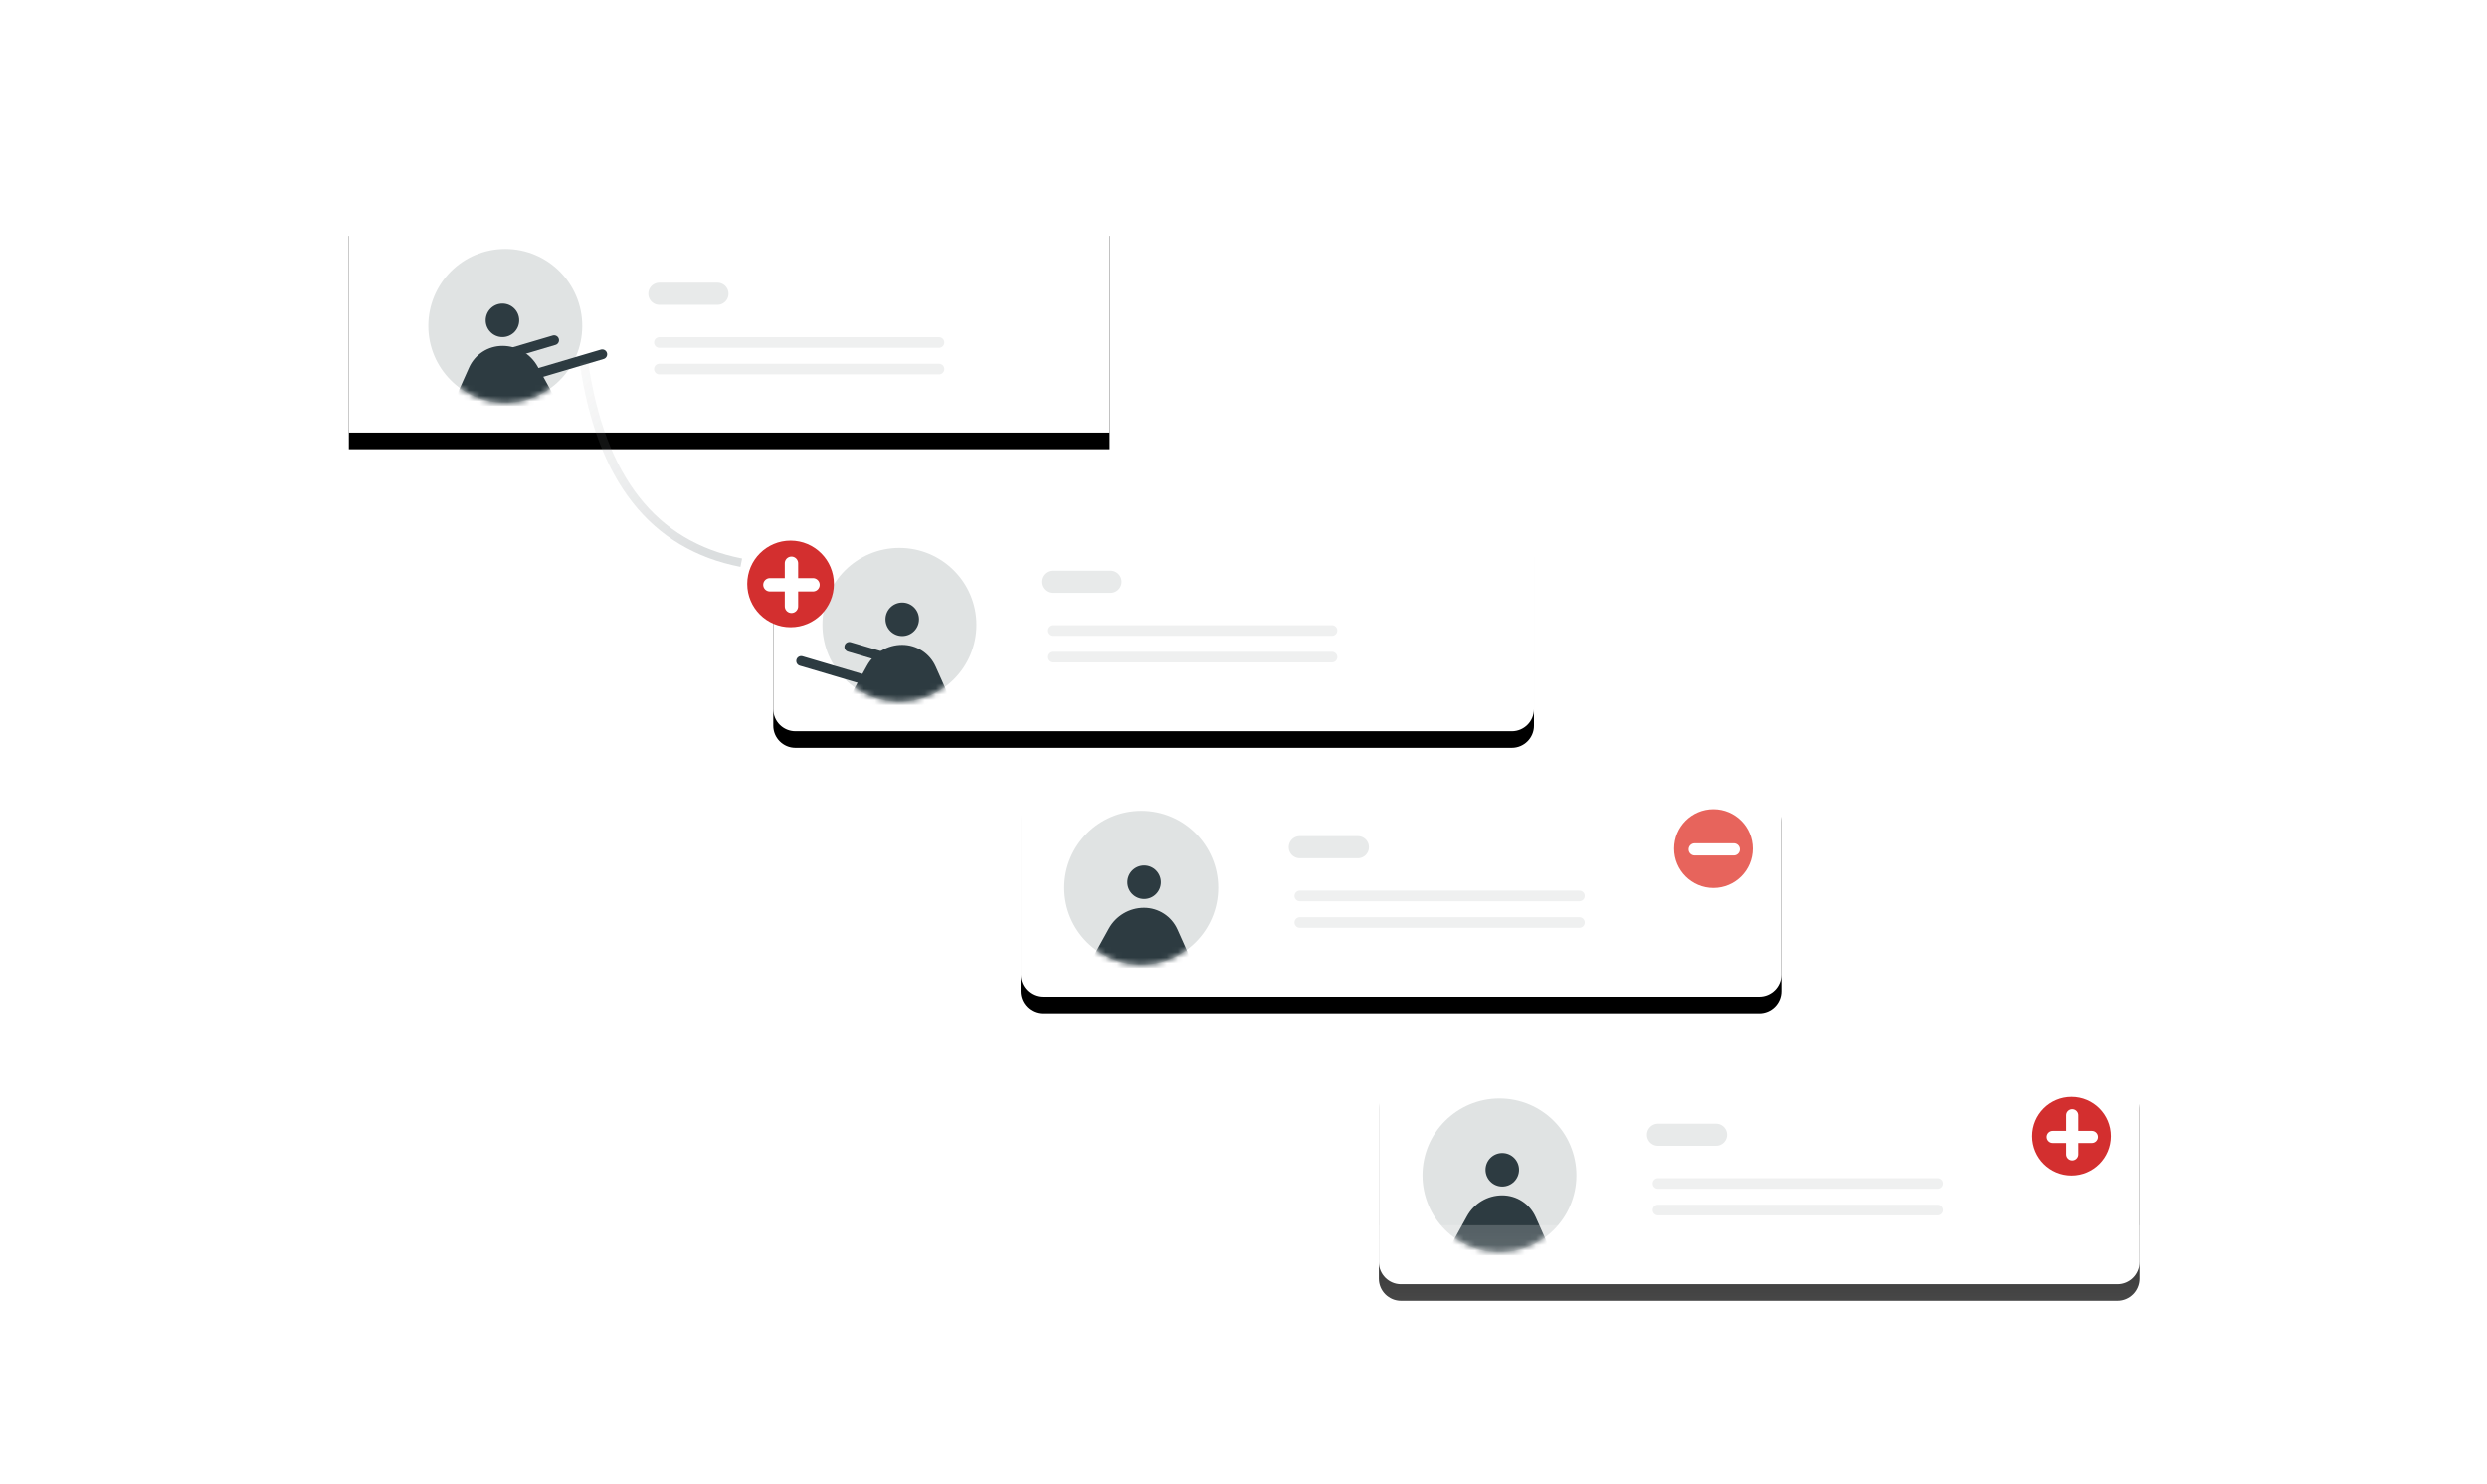 <?xml version="1.0" encoding="UTF-8"?>
<svg width="449px" height="268px" viewBox="0 0 449 268" version="1.1" xmlns="http://www.w3.org/2000/svg" xmlns:xlink="http://www.w3.org/1999/xlink">
    <!-- Generator: Sketch 52.3 (67297) - http://www.bohemiancoding.com/sketch -->
    <title>big-feature-seamless-collaboration</title>
    <desc>Created with Sketch.</desc>
    <defs>
        <path d="M4.583,0.314 L133.921,0.314 C136.13,0.314 137.921,2.105 137.921,4.314 L137.921,34.843 C137.921,37.052 136.13,38.843 133.921,38.843 L4.583,38.843 C2.374,38.843 0.583,37.052 0.583,34.843 L0.583,4.314 C0.583,2.105 2.374,0.314 4.583,0.314 Z" id="path-1"></path>
        <filter x="-18.6%" y="-58.4%" width="137.1%" height="232.4%" filterUnits="objectBoundingBox" id="filter-2">
            <feOffset dx="0" dy="3" in="SourceAlpha" result="shadowOffsetOuter1"></feOffset>
            <feGaussianBlur stdDeviation="8" in="shadowOffsetOuter1" result="shadowBlurOuter1"></feGaussianBlur>
            <feColorMatrix values="0 0 0 0 0   0 0 0 0 0   0 0 0 0 0  0 0 0 0.068 0" type="matrix" in="shadowBlurOuter1"></feColorMatrix>
        </filter>
        <circle id="path-3" cx="13.896" cy="13.896" r="13.896"></circle>
        <path d="M4.583,0.314 L133.921,0.314 C136.13,0.314 137.921,2.105 137.921,4.314 L137.921,34.843 C137.921,37.052 136.13,38.843 133.921,38.843 L4.583,38.843 C2.374,38.843 0.583,37.052 0.583,34.843 L0.583,4.314 C0.583,2.105 2.374,0.314 4.583,0.314 Z" id="path-5"></path>
        <filter x="-18.6%" y="-58.4%" width="137.1%" height="232.4%" filterUnits="objectBoundingBox" id="filter-6">
            <feOffset dx="0" dy="3" in="SourceAlpha" result="shadowOffsetOuter1"></feOffset>
            <feGaussianBlur stdDeviation="8" in="shadowOffsetOuter1" result="shadowBlurOuter1"></feGaussianBlur>
            <feColorMatrix values="0 0 0 0 0   0 0 0 0 0   0 0 0 0 0  0 0 0 0.068 0" type="matrix" in="shadowBlurOuter1"></feColorMatrix>
        </filter>
        <circle id="path-7" cx="13.896" cy="13.896" r="13.896"></circle>
        <path d="M4.583,0.314 L133.921,0.314 C136.13,0.314 137.921,2.105 137.921,4.314 L137.921,34.843 C137.921,37.052 136.13,38.843 133.921,38.843 L4.583,38.843 C2.374,38.843 0.583,37.052 0.583,34.843 L0.583,4.314 C0.583,2.105 2.374,0.314 4.583,0.314 Z" id="path-9"></path>
        <filter x="-18.6%" y="-58.4%" width="137.1%" height="232.4%" filterUnits="objectBoundingBox" id="filter-10">
            <feOffset dx="0" dy="3" in="SourceAlpha" result="shadowOffsetOuter1"></feOffset>
            <feGaussianBlur stdDeviation="8" in="shadowOffsetOuter1" result="shadowBlurOuter1"></feGaussianBlur>
            <feColorMatrix values="0 0 0 0 0   0 0 0 0 0   0 0 0 0 0  0 0 0 0.068 0" type="matrix" in="shadowBlurOuter1"></feColorMatrix>
        </filter>
        <circle id="path-11" cx="13.896" cy="13.896" r="13.896"></circle>
        <polygon id="path-13" points="0.033 0.714 137.371 0.714 137.371 39.243 0.033 39.243"></polygon>
        <filter x="-18.6%" y="-58.4%" width="137.1%" height="232.4%" filterUnits="objectBoundingBox" id="filter-14">
            <feOffset dx="0" dy="3" in="SourceAlpha" result="shadowOffsetOuter1"></feOffset>
            <feGaussianBlur stdDeviation="8" in="shadowOffsetOuter1" result="shadowBlurOuter1"></feGaussianBlur>
            <feColorMatrix values="0 0 0 0 0   0 0 0 0 0   0 0 0 0 0  0 0 0 0.068 0" type="matrix" in="shadowBlurOuter1"></feColorMatrix>
        </filter>
        <circle id="path-15" cx="13.896" cy="13.896" r="13.896"></circle>
        <linearGradient x1="-15.477%" y1="-38.755%" x2="77.523%" y2="92.293%" id="linearGradient-17">
            <stop stop-color="#C8C8C8" stop-opacity="0.129" offset="0%"></stop>
            <stop stop-color="#5D686D" offset="100%"></stop>
        </linearGradient>
        <linearGradient x1="50%" y1="0%" x2="50%" y2="100%" id="linearGradient-18">
            <stop stop-color="#FFFFFF" stop-opacity="0.189" offset="0%"></stop>
            <stop stop-color="#FFFFFF" offset="100%"></stop>
        </linearGradient>
    </defs>
    <g id="big-feature-seamless-collaboration" stroke="none" stroke-width="1" fill="none" fill-rule="evenodd">
        <g id="Group-3" transform="translate(183.248, 140.351)">
            <g id="person" transform="translate(0.441, 0.764)">
                <g id="Rectangle-4">
                    <use fill="black" fill-opacity="1" filter="url(#filter-2)" xlink:href="#path-1"></use>
                    <use fill="#FFFFFF" fill-rule="evenodd" xlink:href="#path-1"></use>
                </g>
                <path d="M50.978,11.861 L61.459,11.861" id="Path-18" stroke="#E8EAEA" stroke-width="4" stroke-linecap="round"></path>
                <path d="M50.978,20.661 L101.459,20.661" id="Path-18" stroke="#EFF0F0" stroke-width="1.92" stroke-linecap="round"></path>
                <path d="M50.978,25.461 L101.459,25.461" id="Path-18" stroke="#EFF0F0" stroke-width="1.92" stroke-linecap="round"></path>
                <g transform="translate(8.458, 5.295)">
                    <mask id="mask-4" fill="white">
                        <use xlink:href="#path-3"></use>
                    </mask>
                    <use id="Oval" fill="#E0E3E3" opacity="0.763" transform="translate(13.896, 13.896) scale(-1, 1) translate(-13.896, -13.896) " xlink:href="#path-3"></use>
                    <g id="Group-67" mask="url(#mask-4)" fill="#2D3B41">
                        <g transform="translate(14.086, 19.005) scale(-1, 1) translate(-14.086, -19.005) translate(4.086, 9.405)">
                            <circle id="Oval-7" cx="9.678" cy="3.488" r="3.025"></circle>
                            <path d="M0.545,18.957 L3.654,12.01 C4.718,9.632 7.081,8.101 9.686,8.101 L9.686,8.101 C12.329,8.101 14.762,9.536 16.04,11.849 L19.968,18.957" id="Path-31"></path>
                        </g>
                    </g>
                </g>
            </g>
            <g id="add-button" transform="translate(118.427, 5.221)">
                <circle id="Oval-3" fill="#E7645C" cx="7.669" cy="7.658" r="7.112"></circle>
                <path d="M4.276,7.801 L11.349,7.801" id="Path-4" stroke="#FFFFFF" stroke-width="2.195" stroke-linecap="round"></path>
            </g>
        </g>
        <g id="Group-3" transform="translate(247.914, 192.274)">
            <g id="person" transform="translate(0.441, 0.764)">
                <g id="Rectangle-4">
                    <use fill="black" fill-opacity="1" filter="url(#filter-6)" xlink:href="#path-5"></use>
                    <use fill="#FFFFFF" fill-rule="evenodd" xlink:href="#path-5"></use>
                </g>
                <path d="M50.978,11.861 L61.459,11.861" id="Path-18" stroke="#E8EAEA" stroke-width="4" stroke-linecap="round"></path>
                <path d="M50.978,20.661 L101.459,20.661" id="Path-18" stroke="#EFF0F0" stroke-width="1.92" stroke-linecap="round"></path>
                <path d="M50.978,25.461 L101.459,25.461" id="Path-18" stroke="#EFF0F0" stroke-width="1.92" stroke-linecap="round"></path>
                <g transform="translate(8.458, 5.295)">
                    <mask id="mask-8" fill="white">
                        <use xlink:href="#path-7"></use>
                    </mask>
                    <use id="Oval" fill="#E0E3E3" opacity="0.763" transform="translate(13.896, 13.896) scale(-1, 1) translate(-13.896, -13.896) " xlink:href="#path-7"></use>
                    <g id="Group-67" mask="url(#mask-8)" fill="#2D3B41">
                        <g transform="translate(14.086, 19.005) scale(-1, 1) translate(-14.086, -19.005) translate(4.086, 9.405)">
                            <circle id="Oval-7" cx="9.678" cy="3.488" r="3.025"></circle>
                            <path d="M0.545,18.957 L3.654,12.01 C4.718,9.632 7.081,8.101 9.686,8.101 L9.686,8.101 C12.329,8.101 14.762,9.536 16.04,11.849 L19.968,18.957" id="Path-31"></path>
                        </g>
                    </g>
                </g>
            </g>
            <g id="add-button" transform="translate(118.427, 5.221)">
                <circle id="Oval-3" fill="#D32F2F" cx="7.669" cy="7.658" r="7.112"></circle>
                <path d="M4.276,7.801 L11.349,7.801" id="Path-4" stroke="#FFFFFF" stroke-width="2.195" stroke-linecap="round"></path>
                <path d="M4.263,7.412 L11.336,7.412" id="Path-4" stroke="#FFFFFF" stroke-width="2.195" stroke-linecap="round" transform="translate(7.799, 7.412) rotate(90) translate(-7.799, -7.412) "></path>
            </g>
        </g>
        <g id="Group-3" transform="translate(138.582, 92.427)">
            <g id="person" transform="translate(0.441, 0.764)">
                <g id="Rectangle-4">
                    <use fill="black" fill-opacity="1" filter="url(#filter-10)" xlink:href="#path-9"></use>
                    <use fill="#FFFFFF" fill-rule="evenodd" xlink:href="#path-9"></use>
                </g>
                <g id="Group" transform="translate(22.018, 19.578) scale(-1, 1) translate(-22.018, -19.578) translate(5.218, 4.778)">
                    <g id="person" transform="translate(16.976, 15.164) scale(-1, 1) translate(-16.976, -15.164) translate(0.576, 0.764)">
                        <g transform="translate(4.016, 0.202)">
                            <mask id="mask-12" fill="white">
                                <use xlink:href="#path-11"></use>
                            </mask>
                            <use id="Oval" fill="#E0E3E3" opacity="0.763" xlink:href="#path-11"></use>
                            <g id="Group-67" mask="url(#mask-12)" fill="#2D3B41">
                                <g transform="translate(14.086, 19.005) scale(-1, 1) translate(-14.086, -19.005) translate(4.086, 9.405)">
                                    <circle id="Oval-7" cx="9.678" cy="3.488" r="3.025"></circle>
                                    <path d="M0.545,18.957 L3.654,12.01 C4.718,9.632 7.081,8.101 9.686,8.101 L9.686,8.101 C12.329,8.101 14.762,9.536 16.04,11.849 L19.968,18.957" id="Path-31"></path>
                                </g>
                            </g>
                        </g>
                        <path d="M0.024,21.263 L12.558,23.595" id="Path-35" stroke="#2D3B41" stroke-width="1.77" stroke-linecap="round" transform="translate(6.291, 22.429) scale(-1, 1) rotate(-27) translate(-6.291, -22.429) "></path>
                        <path d="M8.714,18.718 L21.248,21.049" id="Path-35" stroke="#2D3B41" stroke-width="1.77" stroke-linecap="round" transform="translate(14.981, 19.883) scale(-1, 1) rotate(-27) translate(-14.981, -19.883) "></path>
                    </g>
                </g>
                <path d="M50.978,11.861 L61.459,11.861" id="Path-18" stroke="#E8EAEA" stroke-width="4" stroke-linecap="round"></path>
                <path d="M50.978,20.661 L101.459,20.661" id="Path-18" stroke="#EFF0F0" stroke-width="1.92" stroke-linecap="round"></path>
                <path d="M50.978,25.461 L101.459,25.461" id="Path-18" stroke="#EFF0F0" stroke-width="1.92" stroke-linecap="round"></path>
            </g>
        </g>
        <g id="Group-5" transform="translate(62.955, 38.871)">
            <g id="Rectangle-4">
                <use fill="black" fill-opacity="1" filter="url(#filter-14)" xlink:href="#path-13"></use>
                <use fill="#FFFFFF" fill-rule="evenodd" xlink:href="#path-13"></use>
            </g>
            <g id="Group-2" transform="translate(55.869, 12.749)" stroke-linecap="round">
                <path d="M0.219,1.426 L10.7,1.426" id="Path-18" stroke="#E8EAEA" stroke-width="4"></path>
                <path d="M0.219,10.226 L50.7,10.226" id="Path-18" stroke="#EFF0F0" stroke-width="1.92"></path>
                <path d="M0.219,15.026 L50.7,15.026" id="Path-18" stroke="#EFF0F0" stroke-width="1.92"></path>
            </g>
            <g id="Group" transform="translate(12.805, 5.114)">
                <g id="person" transform="translate(16.976, 15.164) scale(-1, 1) translate(-16.976, -15.164) translate(0.576, 0.764)">
                    <g transform="translate(4.016, 0.202)">
                        <mask id="mask-16" fill="white">
                            <use xlink:href="#path-15"></use>
                        </mask>
                        <use id="Oval" fill="#E0E3E3" opacity="0.763" xlink:href="#path-15"></use>
                        <g id="Group-67" mask="url(#mask-16)" fill="#2D3B41">
                            <g transform="translate(14.086, 19.005) scale(-1, 1) translate(-14.086, -19.005) translate(4.086, 9.405)">
                                <circle id="Oval-7" cx="9.678" cy="3.488" r="3.025"></circle>
                                <path d="M0.545,18.957 L3.654,12.01 C4.718,9.632 7.081,8.101 9.686,8.101 L9.686,8.101 C12.329,8.101 14.762,9.536 16.04,11.849 L19.968,18.957" id="Path-31"></path>
                            </g>
                        </g>
                    </g>
                    <path d="M0.252,19.869 L12.786,22.2" id="Path-35" stroke="#2D3B41" stroke-width="1.77" stroke-linecap="round" transform="translate(6.519, 21.034) scale(-1, 1) rotate(-27) translate(-6.519, -21.034) "></path>
                    <path d="M8.941,17.323 L21.475,19.654" id="Path-35" stroke="#2D3B41" stroke-width="1.77" stroke-linecap="round" transform="translate(15.208, 18.489) scale(-1, 1) rotate(-27) translate(-15.208, -18.489) "></path>
                </g>
            </g>
            <g id="Group-4" transform="translate(41.85, 25.75)">
                <g id="add-button" transform="translate(29.49, 32.395)">
                    <circle id="Oval-3" fill="#D32F2F" cx="8.436" cy="8.423" r="7.823"></circle>
                    <path d="M4.703,8.581 L12.484,8.581" id="Path-4" stroke="#FFFFFF" stroke-width="2.415" stroke-linecap="round" transform="translate(8.594, 8.581) rotate(90) translate(-8.594, -8.581) "></path>
                    <path d="M4.703,8.581 L12.484,8.581" id="Path-4" stroke="#FFFFFF" stroke-width="2.415" stroke-linecap="round"></path>
                </g>
                <path d="M0.609,0.824 C3.663,21.838 13.134,33.891 29.024,36.982" id="Path-71" stroke="url(#linearGradient-17)" stroke-width="1.543" opacity="0.22"></path>
            </g>
        </g>
        <polygon id="Rectangle-28" fill="url(#linearGradient-18)" points="15 221.245 463.292 221.245 463.292 345.169 15 345.169"></polygon>
    </g>
</svg>